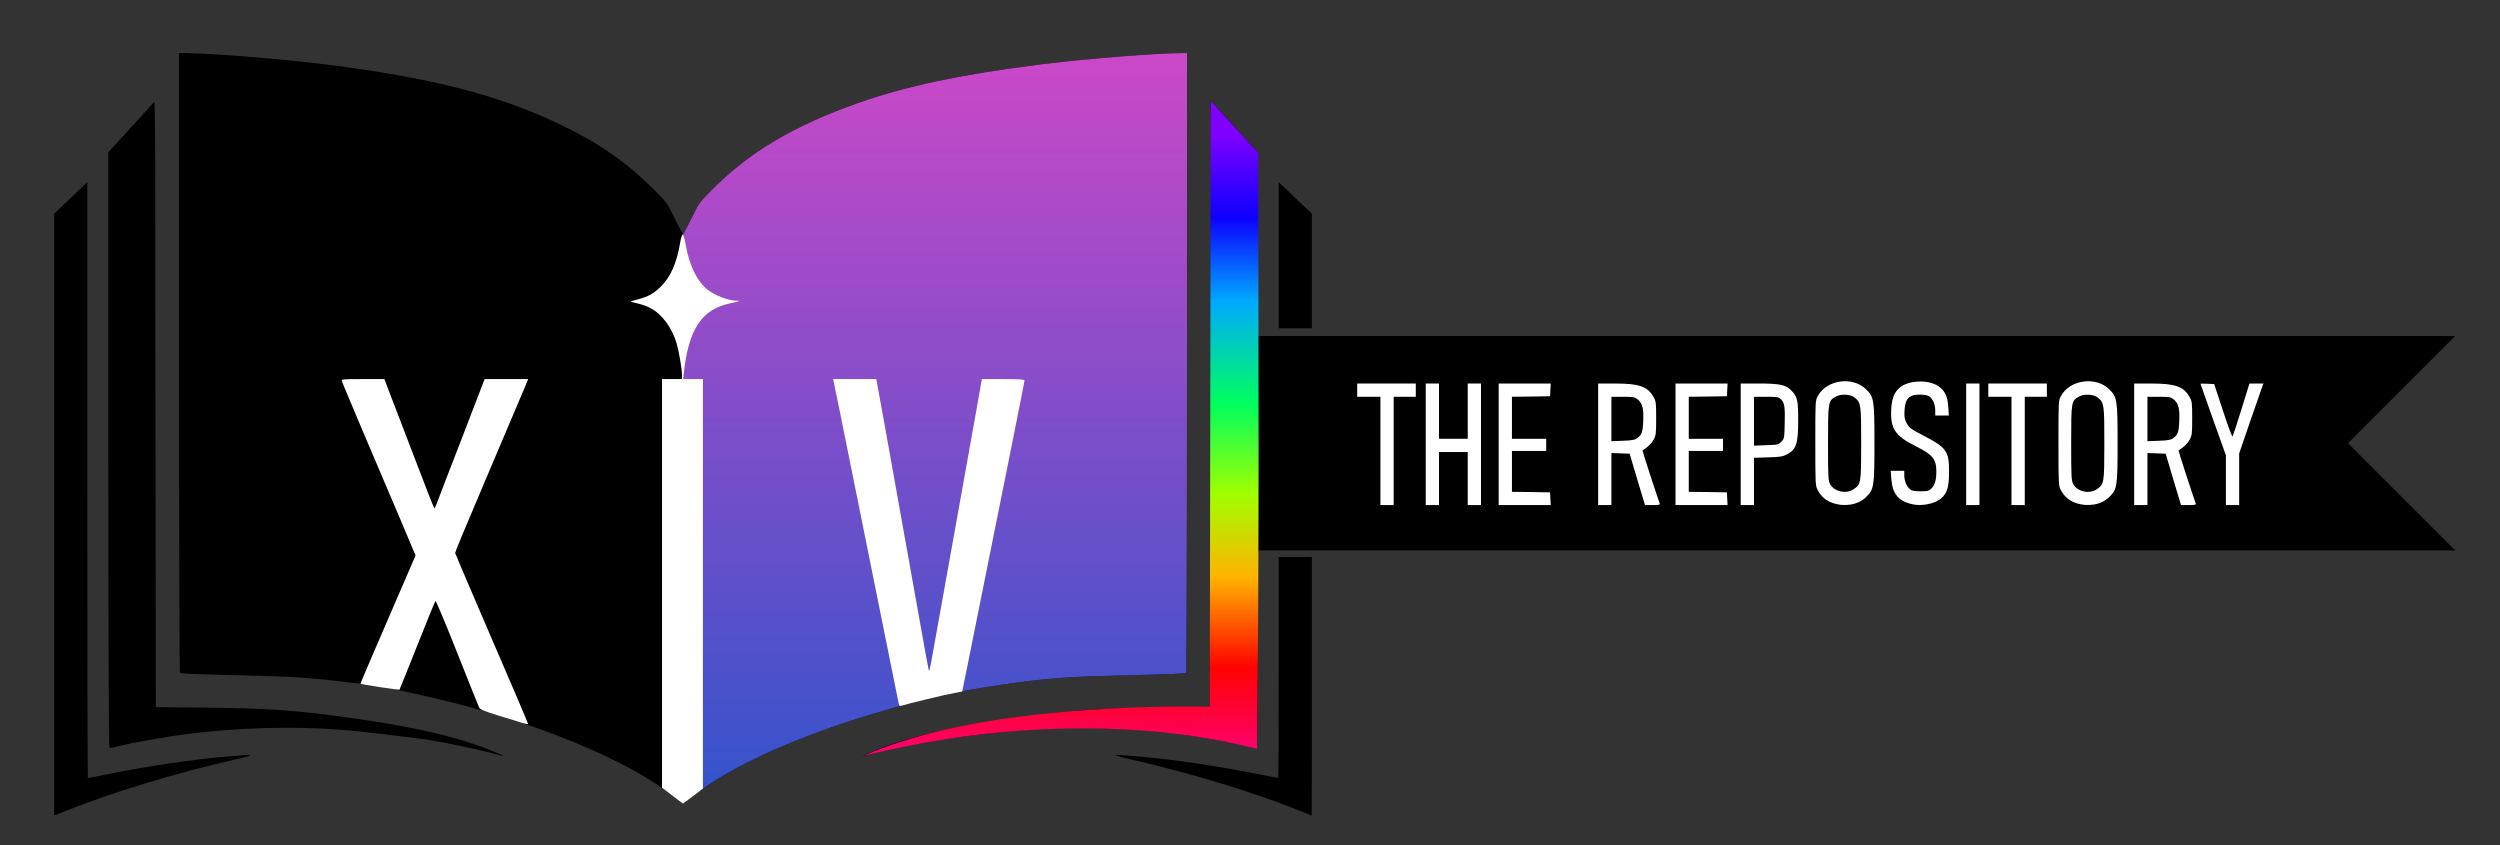 <?xml version="1.0" encoding="UTF-8" standalone="no"?>
<!DOCTYPE svg PUBLIC "-//W3C//DTD SVG 1.1//EN" "http://www.w3.org/Graphics/SVG/1.1/DTD/svg11.dtd">
<svg width="100%" height="100%" viewBox="0 0 2262 765" version="1.1" xmlns="http://www.w3.org/2000/svg" xmlns:xlink="http://www.w3.org/1999/xlink" xml:space="preserve" xmlns:serif="http://www.serif.com/" style="fill-rule:evenodd;clip-rule:evenodd;stroke-linejoin:round;stroke-miterlimit:2;">
    <rect x="0" y="0" width="2262" height="765" fill="#333333" stroke="none"/>
    <g>
        <path d="M49,737.8L49,193.4L79,164.8L79,434.4C79,582.7 79.2,704 79.5,704C79.7,704 87.7,702.4 97.2,700.5C134.9,693 173.4,687.3 205,684.5C231.8,682.2 232.8,682.6 211.5,687.5C160.9,698.9 103.7,716.2 62.3,732.6L49,737.8Z" style="fill-rule:nonzero;"/>
        <path d="M1173.5,732.6C1134.6,716.9 1075.9,699.1 1024.5,687.4C1003.3,682.6 1004.2,682.2 1031,684.5C1062.6,687.3 1101.1,693 1138.8,700.5C1148.3,702.4 1156.3,704 1156.5,704C1156.8,704 1157,659 1157,604L1157,504L1187,504L1187,621C1187,685.4 1186.9,738 1186.8,737.9C1186.6,737.8 1180.7,735.4 1173.5,732.6Z" style="fill-rule:nonzero;"/>
        <path d="M592.2,708.4C568.5,692.6 529.2,674.2 488.4,659.7L473.7,654.5L441.7,580.5C417.2,523.9 409.6,505.3 409.3,501.4C408.9,497.6 409.4,494.9 411.3,490.4C412.6,487.2 426.8,453.5 442.9,415.7C458.9,377.9 472,346.7 472,346.5C472,346.2 465.1,346 456.8,346L441.5,346L420.6,400.3C409,430.1 398.9,456.4 398.1,458.8C396.6,462.7 396.2,463 393,463L389.5,463L367.5,405.4C355.5,373.8 345.3,347.5 345,346.9C344.6,346.3 338.4,346.1 329.2,346.2L314.1,346.5L330.8,386C340.1,407.7 354.7,442.2 363.3,462.5C372,483.1 379,500.9 379,502.5C379,504.2 374.2,516.6 368.4,530C362.6,543.5 351.8,568.7 344.3,586C336.9,603.3 330.4,617.9 330,618.4C329.5,618.9 321.9,618.3 312.3,617.1C281.8,613.2 263.1,612 213,610.9C177.3,610.1 163.3,609.5 162.8,608.7C162.4,608 162,481.6 162,327.8L162,48L165.3,48C190.4,48.1 255.5,53.3 297,58.6C390.9,70.5 452.3,86.3 507.7,113C542.2,129.6 567.3,147.1 592.1,172C603.5,183.4 603.8,183.8 610.6,197.8C614.4,205.6 617.7,212 618,212C618.3,212 621.7,205.6 625.5,197.8C632.3,183.8 632.7,183.3 644,171.9C678.4,137.3 717.8,113.9 777.2,92.9C819.2,78.1 869.9,67.3 939,58.6C980.5,53.3 1045.6,48.1 1070.8,48L1074,48L1074,327.8C1074,481.6 1073.6,608 1073.2,608.7C1072.7,609.5 1058.9,610.1 1023.5,610.9C972.6,612 952.7,613.3 920.5,617.5C903.1,619.8 876,624.2 870.3,625.6C868.3,626.1 868,625.9 868,623.4C868,621.8 869.8,611.6 872,600.7C883.7,543.2 923,347.5 923,346.8C923,346.4 915.9,346 907.2,346L891.4,346L884.7,383.8C878.3,419.8 876.3,430.5 867.1,482C864.9,494.4 859,527.2 854,555C849.1,582.8 844.8,606.5 844.5,607.8C844.1,609.5 843.3,610 840.5,610C838.6,610 837,609.6 837,609.2C837,608.4 833.1,586.5 825,541.5C815.2,487.4 810.5,461.1 798.6,394C794.4,370.6 790.7,350.3 790.4,348.8L789.8,346L773.9,346C759.1,346 757.9,346.1 758.4,347.8C758.7,348.7 760.9,359.6 763.4,372C772.2,415.8 810.9,607.7 813.9,622.4C815.6,630.7 816.7,637.6 816.5,637.9C816.2,638.1 809.1,640.3 800.8,642.7C736.5,661 677.8,685.7 642.7,709.1C637.8,712.4 633.7,715 633.4,715C633.2,715 633,632 633,530.5L633,346L602,346L601.8,530.3L601.5,714.5L592.2,708.4ZM620.9,307.2C625.8,291.5 633,282 644.8,275.7L651.1,272.3L647.1,271C641.4,269.1 632.9,262.1 628.6,255.6C624.9,250.1 621.2,241 618.9,232L617.7,227.5L615.5,235.5C614.3,239.9 611.8,246.4 610,249.9C606,257.8 596.9,267.2 590.1,270.4L585.1,272.7L590.2,275.1C601.8,280.5 612.6,295.5 616.1,310.9C616.8,314.2 617.5,317 617.6,317C617.7,317 619.2,312.6 620.9,307.2Z" style="fill-rule:nonzero;"/>
        <path d="M618,212C618.3,212 621.7,205.6 625.5,197.8C632.3,183.8 632.7,183.3 644,171.9C678.4,137.3 717.8,113.9 777.2,92.9C819.2,78.1 869.9,67.3 939,58.6C980.5,53.3 1045.6,48.1 1070.8,48L1074,48L1074,327.8C1074,481.6 1073.6,608 1073.2,608.7C1072.7,609.5 1058.9,610.1 1023.5,610.9C972.6,612 952.7,613.3 920.5,617.5C903.1,619.8 876,624.2 870.3,625.6C868.3,626.1 868,625.9 868,623.4C868,621.8 869.8,611.6 872,600.7C883.7,543.2 923,347.5 923,346.8C923,346.4 915.9,346 907.2,346L891.4,346L884.7,383.8C878.3,419.8 876.3,430.5 867.1,482C864.9,494.4 859,527.2 854,555C849.1,582.8 844.8,606.5 844.5,607.8C844.1,609.5 843.3,610 840.5,610C838.6,610 837,609.6 837,609.2C837,608.4 833.1,586.5 825,541.5C815.2,487.4 810.5,461.1 798.6,394C794.4,370.6 790.7,350.3 790.4,348.8L789.8,346L773.9,346C759.1,346 757.9,346.1 758.4,347.8C758.7,348.7 760.9,359.6 763.4,372C772.2,415.8 810.9,607.7 813.9,622.4C815.6,630.7 816.7,637.6 816.5,637.9C816.2,638.1 809.1,640.3 800.8,642.7C736.5,661 677.8,685.7 642.7,709.1C637.8,712.4 633.7,715 633.4,715C633.2,715 633,632 633,530.5L633,346L617.5,346M617.612,316.548C617.612,316.548 619.2,312.6 620.9,307.2C625.8,291.5 633,282 644.8,275.7L651.1,272.3L647.1,271C641.4,269.1 632.9,262.1 628.6,255.6C624.9,250.1 621.2,241 618.9,232L617.972,229.081" style="fill:url(#_Linear1);fill-rule:nonzero;"/>
        <path d="M445,681.4C434.9,678.6 402.7,671.8 388.5,669.6C378,668 344.7,663.9 322,661.5C281.8,657.3 233.6,657.5 187,662.1C162.3,664.5 119.1,671.7 105.1,675.7C100.6,677 99.6,677 98.9,675.9C98.4,675.1 98,554.2 98,406.2L98,137.8L118.2,115.7C129.3,103.5 138.8,93 139.4,92.3C140.2,91.4 140.5,120 140.5,193.3C140.5,249.5 140.6,373 140.8,467.6L141,639.8L188.3,640.3C244.9,640.9 268.4,642.7 321,650.1C374.5,657.7 414,666.8 442,678.1C458.8,684.9 459.4,685.5 445,681.4Z" style="fill-rule:nonzero;"/>
        <path d="M781,683.7C781.3,683.4 787.1,680.9 794,678.1C822,666.8 861.5,657.7 915,650.1C967.5,642.7 991.1,640.9 1047.6,640.3L1094.7,639.8L1095.4,367.1C1095.8,217.1 1095.8,93.5 1095.4,92.4C1094.5,90 1093.1,88.5 1117.8,115.7L1138,137.8L1138,304L2221.5,304L2124.5,401L2221.5,498L1138,498L1138,586.3C1138,634.8 1137.6,675.1 1137.1,675.9C1136.4,677 1135.4,677 1130.9,675.7C1116.9,671.7 1073.7,664.5 1049,662.1C1002.4,657.5 954.2,657.3 914,661.5C850.6,668.2 817.1,673.9 782.5,683.7C781.4,684 780.7,684 781,683.7ZM1258,454L1258,356L1278,356L1278,350L1231,350L1231,356L1252,356L1252,454L1258,454ZM1299,454L1299,406L1331,406L1331,454L1337,454L1337,350L1331,350L1331,400L1299,400L1299,350L1293,350L1293,454L1299,454ZM1399.8,451.3L1399.5,448.5L1382.3,448.2L1365,448L1365,405L1396,405L1396,400L1365,400L1365,356L1382.3,355.8L1399.5,355.5L1399.8,352.8L1400.1,350L1359,350L1359,454L1400.1,454L1399.8,451.3ZM1455,454L1455,406.9L1466.2,407.2L1477.5,407.5L1484.4,430.8C1491.4,453.9 1491.4,454 1494.2,454C1495.7,454 1497,453.9 1497,453.7C1497,453.6 1493.9,444 1490,432.5C1486.2,421 1483,410 1483,408C1483.1,405.1 1483.7,404.1 1487,401.8C1489.2,400.3 1492,397.1 1493.2,394.8C1495.2,391 1495.5,389.1 1495.5,378.5C1495.5,367.6 1495.3,366.1 1493,362C1488,353.1 1479.8,350 1461.3,350L1449,350L1449,454L1455,454ZM1559.8,451.3L1559.5,448.5L1542.3,448.2L1525,448L1525,405L1556,405L1556,400L1525,400L1525,356L1542.3,355.8L1559.5,355.5L1559.8,352.8L1560.1,350L1519,350L1519,454L1560.1,454L1559.8,451.3ZM1584,454L1584,411.2L1596.8,410.8C1607.5,410.5 1610.2,410.1 1613.7,408.2C1621.9,403.9 1624,398.3 1624,380.3C1624,365.4 1623.1,361.7 1617.7,356.2C1613.1,351.4 1607.1,350 1591.3,350L1578,350L1578,454L1584,454ZM1676.1,452.4C1683.4,450.2 1689.2,444.4 1691.4,437.1C1693.7,429.3 1693.8,372.9 1691.5,365.2C1687.8,352.7 1675.1,345.8 1662.6,349.4C1656.1,351.3 1650.8,355.6 1647.7,361.4C1645.6,365.4 1645.5,366.4 1645.5,401C1645.5,435.5 1645.6,436.6 1647.7,440.5C1650.8,446.3 1655.1,450 1661.2,452.1C1667.8,454.4 1669.3,454.4 1676.1,452.4ZM1744.8,452.5C1756,449.2 1760.5,441.6 1760.5,426.5C1760.4,411.5 1757.2,407.5 1737.5,397.2C1725.8,391.1 1724.4,390.1 1722.2,386C1720.1,381.9 1719.9,380.5 1720.2,371.5C1720.6,360.6 1721.9,357.3 1726.6,355.2C1729.9,353.6 1744.8,353.7 1748,355.3C1751.4,357 1754,362.5 1754,368.3C1754,372.9 1754.1,373 1757.1,373L1760.3,373L1759.7,367.9C1759.3,365.1 1757.9,360.9 1756.5,358.5C1748.2,344.3 1724.5,345.3 1716.9,360.1C1714,365.8 1713.4,374.5 1715.4,381.4C1717.7,389.2 1722.5,393.7 1735.7,400.4C1752.7,408.9 1755,412 1755,426.7C1755,437.3 1753.9,441.8 1750.4,445.1C1748.1,447.2 1746.8,447.5 1738.7,447.8C1732.6,448 1728.7,447.6 1727.1,446.8C1723,444.6 1720.7,440.5 1720.2,434.5C1719.8,429.2 1719.7,429 1716.8,429L1713.8,429L1714.5,433.7C1715.8,442.7 1721.1,449.6 1728.2,451.8C1736.2,454.3 1738.3,454.4 1744.8,452.5ZM1788,454L1788,350L1782,350L1782,454L1788,454ZM1829,454L1829,356L1849,356L1849,350L1802,350L1802,356L1823,356L1823,454L1829,454ZM1896.1,452.4C1903.4,450.2 1909.2,444.4 1911.4,437.1C1913.7,429.3 1913.8,372.9 1911.5,365.2C1907.8,352.7 1895.1,345.8 1882.6,349.4C1876.1,351.3 1870.8,355.6 1867.7,361.4C1865.6,365.4 1865.5,366.4 1865.5,401C1865.5,435.5 1865.6,436.6 1867.7,440.5C1870.8,446.3 1875.1,450 1881.2,452.1C1887.8,454.4 1889.3,454.4 1896.1,452.4ZM1940,454L1940,406.9L1951.2,407.2L1962.5,407.5L1969.4,430.8C1976.4,453.9 1976.4,454 1979.2,454C1980.7,454 1982,453.9 1982,453.7C1982,453.6 1978.9,444 1975,432.5C1971.2,421 1968,410 1968,408C1968.1,405.1 1968.7,404.1 1972,401.8C1974.2,400.3 1977,397.1 1978.2,394.8C1980.2,391 1980.5,389.1 1980.5,378.5C1980.5,367.6 1980.3,366.1 1978,362C1973,353.1 1964.8,350 1946.3,350L1934,350L1934,454L1940,454ZM2023,454L2023,407.2L2032.5,379.5C2037.7,364.3 2042,351.4 2042,350.9C2042,350.4 2041.2,350 2040.2,350C2038.3,350 2038.5,349.3 2028,382.8L2022.9,399L2016.3,399L2008.4,374.8C2001.2,352.8 2000.2,350.5 1998.1,350.2C1996.1,349.9 1995.8,350.1 1996.4,351.7C1996.8,352.7 2001.6,366 2007.1,381.3L2017,409.1L2017,454L2023,454Z" style="fill-rule:nonzero;"/>
        <path d="M1455,402.2L1455,356L1468.4,356C1481.4,356 1482,356.1 1484.9,358.6C1489.3,362.3 1490.3,366.7 1489.9,381.1C1489.5,394.2 1488.8,396.3 1483.8,399.8C1482,401.1 1478.6,401.6 1468.3,401.8L1455,402.2Z" style="fill-rule:nonzero;"/>
        <path d="M1584,406.2L1584,356L1598,356C1611.5,356 1612.2,356.1 1614.5,358.4C1617.7,361.7 1618.2,365 1617.8,383.8C1617.5,399.9 1617.5,400 1614.7,402.7C1612,405.5 1611.7,405.5 1598,405.8L1584,406.2Z" style="fill-rule:nonzero;"/>
        <path d="M1658.1,446.2C1651.1,442.4 1651,441.9 1651,401C1651,367.5 1651.2,364.2 1652.8,361.1C1655.8,355.5 1660,353.8 1670.2,354.2C1677.8,354.5 1679.2,354.8 1681.5,357C1686.9,361.9 1687,363.1 1687,401.2C1687,440.6 1686.9,441.2 1680.1,445.7C1675.6,448.7 1663.3,449 1658.1,446.2Z" style="fill-rule:nonzero;"/>
        <path d="M1878.1,446.2C1871.1,442.4 1871,441.9 1871,401C1871,367.5 1871.2,364.2 1872.8,361.1C1875.8,355.5 1880,353.8 1890.2,354.2C1897.8,354.5 1899.2,354.8 1901.5,357C1906.9,361.9 1907,363.1 1907,401.2C1907,440.6 1906.9,441.2 1900.1,445.7C1895.6,448.7 1883.3,449 1878.1,446.2Z" style="fill-rule:nonzero;"/>
        <path d="M1940,402.2L1940,356L1953.4,356C1966.4,356 1967,356.1 1969.9,358.6C1974.3,362.3 1975.3,366.7 1974.9,381.1C1974.5,394.2 1973.8,396.3 1968.8,399.8C1967,401.1 1963.6,401.6 1953.3,401.8L1940,402.2Z" style="fill-rule:nonzero;"/>
        <path d="M432.5,641.9C423.3,639 388.3,630.3 374.7,627.5C366,625.7 358.6,624 358.3,623.7C358,623.4 365.2,604.5 374.2,581.8L390.7,540.5L397.7,539.9L416.9,588.2C427.5,614.8 436.4,638 436.7,639.8C437.3,643.2 437.1,643.3 432.5,641.9Z" style="fill-rule:nonzero;"/>
        <path d="M1157,297L1157,164.8L1187,193.4L1187,297L1157,297Z" style="fill-rule:nonzero;"/>
        <path d="M1095.44,91.199L1138.38,138.168C1138.73,318.341 1139.43,498.748 1137.36,677.306C1134.06,678.266 992.754,631.566 780.93,683.925C871.313,643.833 1012.4,638.242 1094.62,639.384C1094.62,602.156 1095.44,91.199 1095.44,91.199Z" style="fill:url(#_Linear2);"/>
    </g>
    <g>
        <path d="M608.3,719.8L599,712.7L599,343L617,343L617,338.8C617,333.6 614.4,318.5 612.3,311C608.3,296.8 598.7,283.9 588.4,278.7C583.9,276.4 581.1,275.5 572.5,273.5C569.8,272.9 570.2,272.6 576.7,271C586.5,268.4 591.5,265.7 598.1,259.1C606.9,250.3 612.3,237.9 615.4,219.7C616,215.8 617,212.5 617.6,212.3C618.3,212.1 619.4,215.5 620.4,221.3C624,241.1 630.7,254.6 640.7,262.5C646.8,267.2 659.3,272 665.4,272C670.9,272 669.7,272.6 660.5,274.5C634.7,279.9 622.8,298.1 618.6,338.8L618.2,343L636,343L636,713.5L627.1,720.3C622.2,724 618.1,727 617.9,727C617.7,726.9 613.3,723.7 608.3,719.8Z" style="fill:white;fill-rule:nonzero;"/>
        <path d="M472,653.9C469,653 459.3,650 450.5,647.3C437.1,643.1 434.3,641.9 433.4,639.9C432.8,638.6 423.8,616.2 413.5,590.2C403.2,564.2 394.4,543.3 394,543.7C393.6,544.1 386.2,562.2 377.6,583.9C369,605.6 361.7,623.6 361.5,624C361.2,624.5 327,619.3 326.2,618.6C326,618.4 338.8,588.4 367.6,522L376,502.6L361.4,468C353.3,449 338.4,413.9 328.2,390C318.1,366.1 309.5,345.7 309.3,344.7C308.8,343.1 310.2,343 328.3,343L347.8,343L351.7,353.3C353.9,358.9 364,385.2 374.1,411.7C384.2,438.3 392.7,460 393,460C393.3,460 394.2,458.1 395.1,455.8C395.9,453.4 406,427.1 417.6,397.3L438.5,343L477.9,343L475.1,349.8C404.9,515.3 411.7,498.9 412.3,501.4C412.6,502.6 427.5,537.5 445.4,579C463.4,620.5 477.9,654.7 477.8,655C477.6,655.4 475,654.9 472,653.9Z" style="fill:white;fill-rule:nonzero;"/>
        <path d="M813.5,637.9C813.3,637.1 811.9,630.9 810.6,624C808.4,613 773.5,439.9 759.9,372.5C757.1,358.8 754.6,346.5 754.3,345.3L753.8,343L792.8,343L793.4,345.7C793.7,347.3 797.4,367.6 801.6,391C813.6,458.3 818.4,485 828,538.5C830.8,553.9 834.7,575.5 836.6,586.5C838.6,597.5 840.3,606.7 840.5,606.9C841.1,607.5 841.6,605.1 851,552C856,524.2 861.9,491.4 864.1,479C873.3,427.5 875.3,416.8 881.7,380.8L888.4,343L907.7,343C923.1,343 927,343.3 927,344.3C927,345.4 912.3,418.8 874.8,605.1L870.6,625.7L863.6,627C856.4,628.2 819,637.3 815.8,638.5C814.7,638.9 813.8,638.7 813.5,637.9Z" style="fill:white;fill-rule:nonzero;"/>
        <path d="M1249,457L1249,359L1228,359L1228,347L1281,347L1281,359L1261,359L1261,457L1249,457Z" style="fill:white;fill-rule:nonzero;"/>
        <path d="M1290,457L1290,347L1302,347L1302,397L1328,397L1328,347L1340,347L1340,457L1328,457L1328,409L1302,409L1302,457L1290,457Z" style="fill:white;fill-rule:nonzero;"/>
        <path d="M1356,457L1356,347L1403.1,347L1402.8,352.8L1402.5,358.5L1385.3,358.8L1368,359L1368,397L1399,397L1399,408L1368,408L1368,445L1385.3,445.2L1402.5,445.5L1402.8,451.3L1403.1,457L1356,457Z" style="fill:white;fill-rule:nonzero;"/>
        <path d="M1446,457L1446,347L1461.3,347C1483,347 1490.8,349.7 1496,359C1498.4,363.2 1498.5,364.4 1498.5,378.5C1498.5,392.1 1498.3,393.9 1496.3,397.7C1494.5,401 1490.8,404.7 1486.1,407.6C1485.9,407.8 1499,448.3 1501.8,455.8C1502.1,456.7 1500.4,457 1495.3,457L1488.4,457L1481.4,433.8L1474.5,410.5L1466.2,410.2L1458,409.9L1458,457L1446,457ZM1480.8,396.8C1485.5,393.6 1486.4,391 1486.8,380.9C1487.3,369.6 1486.1,365.1 1481.9,361.5C1479.1,359.2 1478.1,359 1468.4,359L1458,359L1458,399.2L1468.3,398.8C1475.6,398.6 1479.2,398 1480.8,396.8Z" style="fill:white;fill-rule:nonzero;"/>
        <path d="M1516,457L1516,347L1563.1,347L1562.8,352.8L1562.5,358.5L1545.3,358.8L1528,359L1528,397L1559,397L1559,408L1528,408L1528,445L1545.3,445.2L1562.5,445.5L1562.8,451.3L1563.1,457L1516,457Z" style="fill:white;fill-rule:nonzero;"/>
        <path d="M1575,457L1575,347L1591.3,347C1610.3,347 1615.8,348.2 1620.7,353.2C1626.3,358.9 1627,362.1 1627,380.3C1627,401.6 1625.3,406.7 1616.7,411.2C1613.2,413.1 1610.5,413.5 1599.8,413.8L1587,414.2L1587,457L1575,457ZM1611.7,399.7C1614.4,397 1614.5,396.6 1614.8,383.8C1615.2,368.3 1614.7,364.6 1611.5,361.4C1609.2,359.2 1608.4,359 1598,359L1587,359L1587,403.2L1598,402.8C1608.4,402.5 1609.1,402.4 1611.7,399.7Z" style="fill:white;fill-rule:nonzero;"/>
        <path d="M1658.2,455.1C1652.1,453 1647.8,449.3 1644.7,443.5C1642.6,439.6 1642.5,438.5 1642.5,401C1642.5,363.3 1642.5,362.4 1644.7,358.4C1652.7,343.5 1676.5,340.2 1688.6,352.4C1695.6,359.3 1696,362 1696,401C1696,440 1695.6,442.7 1688.6,449.6C1681.6,456.7 1669.2,458.9 1658.2,455.1ZM1677.1,442.7C1683.8,438.2 1684,437.2 1684,401.2C1684,366.4 1683.8,364.8 1678.6,360.1C1675,356.7 1666,356.1 1661.1,358.8C1654.1,362.6 1654,363.5 1654,401C1654,431.6 1654.2,434.8 1655.8,437.9C1659.5,444.8 1670.3,447.3 1677.1,442.7Z" style="fill:white;fill-rule:nonzero;"/>
        <path d="M1730.5,456.3C1717.7,453.5 1712.3,446.9 1711.3,433.4L1710.7,426L1723,426L1723,430C1723,434.9 1724.9,439.8 1728,442.5C1729.8,444.1 1731.6,444.5 1737.5,444.5C1743.9,444.5 1745.2,444.2 1747.4,442.1C1750.6,439.1 1752,434.4 1752,426.7C1752,415.3 1748.8,411.4 1732.7,403.4C1714.5,394.2 1710.2,387.6 1711.2,370C1711.8,360.3 1714,354.9 1719,350.6C1726.3,344.5 1742.3,343.3 1751.7,348.2C1758.9,351.8 1762.2,357.8 1762.8,368L1763.3,376L1751,376L1751,371.3C1751,365.5 1748.4,360 1745,358.3C1741.9,356.7 1732.9,356.6 1729.6,358.2C1725.5,360 1723.7,363.8 1723.2,371.5C1722.9,377.5 1723.2,379.2 1725.2,383C1727.4,387.1 1728.8,388.1 1740.5,394.2C1761.2,405 1763.5,408.2 1763.5,426.5C1763.5,440.5 1761.9,446.1 1756.4,450.9C1751,455.7 1739,458.2 1730.5,456.3Z" style="fill:white;fill-rule:nonzero;"/>
        <path d="M1779,457L1779,347L1791,347L1791,457L1779,457Z" style="fill:white;fill-rule:nonzero;"/>
        <path d="M1820,457L1820,359L1799,359L1799,347L1852,347L1852,359L1832,359L1832,457L1820,457Z" style="fill:white;fill-rule:nonzero;"/>
        <path d="M1878.2,455.1C1872.1,453 1867.8,449.3 1864.7,443.5C1862.6,439.6 1862.5,438.5 1862.5,401C1862.5,363.3 1862.5,362.4 1864.7,358.4C1872.7,343.5 1896.5,340.2 1908.6,352.4C1915.6,359.3 1916,362 1916,401C1916,440 1915.6,442.7 1908.6,449.6C1901.6,456.7 1889.2,458.9 1878.2,455.1ZM1897.1,442.7C1903.8,438.2 1904,437.2 1904,401.2C1904,366.4 1903.8,364.8 1898.6,360.1C1895,356.7 1886,356.1 1881.1,358.8C1874.1,362.6 1874,363.5 1874,401C1874,431.6 1874.2,434.8 1875.8,437.9C1879.5,444.8 1890.3,447.3 1897.1,442.7Z" style="fill:white;fill-rule:nonzero;"/>
        <path d="M1931,457L1931,347L1946.3,347C1968,347 1975.8,349.7 1981,359C1983.4,363.2 1983.5,364.4 1983.5,378.5C1983.5,392.1 1983.3,393.9 1981.3,397.7C1979.5,401 1975.8,404.7 1971.1,407.6C1970.9,407.8 1984,448.3 1986.8,455.8C1987.1,456.7 1985.4,457 1980.3,457L1973.4,457L1966.4,433.8L1959.5,410.5L1951.2,410.2L1943,409.9L1943,457L1931,457ZM1965.8,396.8C1970.5,393.6 1971.4,391 1971.8,380.9C1972.3,369.6 1971.1,365.1 1966.9,361.5C1964.1,359.2 1963.1,359 1953.4,359L1943,359L1943,399.2L1953.3,398.8C1960.6,398.6 1964.2,398 1965.8,396.8Z" style="fill:white;fill-rule:nonzero;"/>
        <path d="M2014,457L2014,412L2002.5,379.8C1996.2,362.1 1991,347.5 1991,347.3C1991,347.1 1993.8,347 1997.2,347.2L2003.4,347.5L2011.4,371.8C2016.1,386.2 2019.6,395.6 2020.1,394.8C2020.5,394.1 2024.1,383 2028.1,370.3L2035.3,347L2048,347L2046.9,349.8C2046.3,351.3 2041.4,365.5 2035.9,381.4L2026,410.3L2026,457L2014,457Z" style="fill:white;fill-rule:nonzero;"/>
    </g>
    <defs>
        <linearGradient id="_Linear1" x1="0" y1="0" x2="1" y2="0" gradientUnits="userSpaceOnUse" gradientTransform="matrix(4.0842e-14,667,-974.565,5.96749e-14,845.75,48)"><stop offset="0" style="stop-color:rgb(203,72,200);stop-opacity:1"/><stop offset="1" style="stop-color:rgb(52,83,203);stop-opacity:1"/></linearGradient>
        <linearGradient id="_Linear2" x1="0" y1="0" x2="1" y2="0" gradientUnits="userSpaceOnUse" gradientTransform="matrix(3.55471e-14,580.529,-580.529,3.55471e-14,1078.71,121.693)"><stop offset="0" style="stop-color:rgb(128,0,255);stop-opacity:1"/><stop offset="0.13" style="stop-color:rgb(13,0,255);stop-opacity:1"/><stop offset="0.26" style="stop-color:rgb(0,169,255);stop-opacity:1"/><stop offset="0.42" style="stop-color:rgb(0,255,94);stop-opacity:1"/><stop offset="0.56" style="stop-color:rgb(161,255,0);stop-opacity:1"/><stop offset="0.69" style="stop-color:rgb(255,179,0);stop-opacity:1"/><stop offset="0.83" style="stop-color:rgb(255,3,0);stop-opacity:1"/><stop offset="1" style="stop-color:rgb(255,0,143);stop-opacity:1"/></linearGradient>
    </defs>
</svg>
